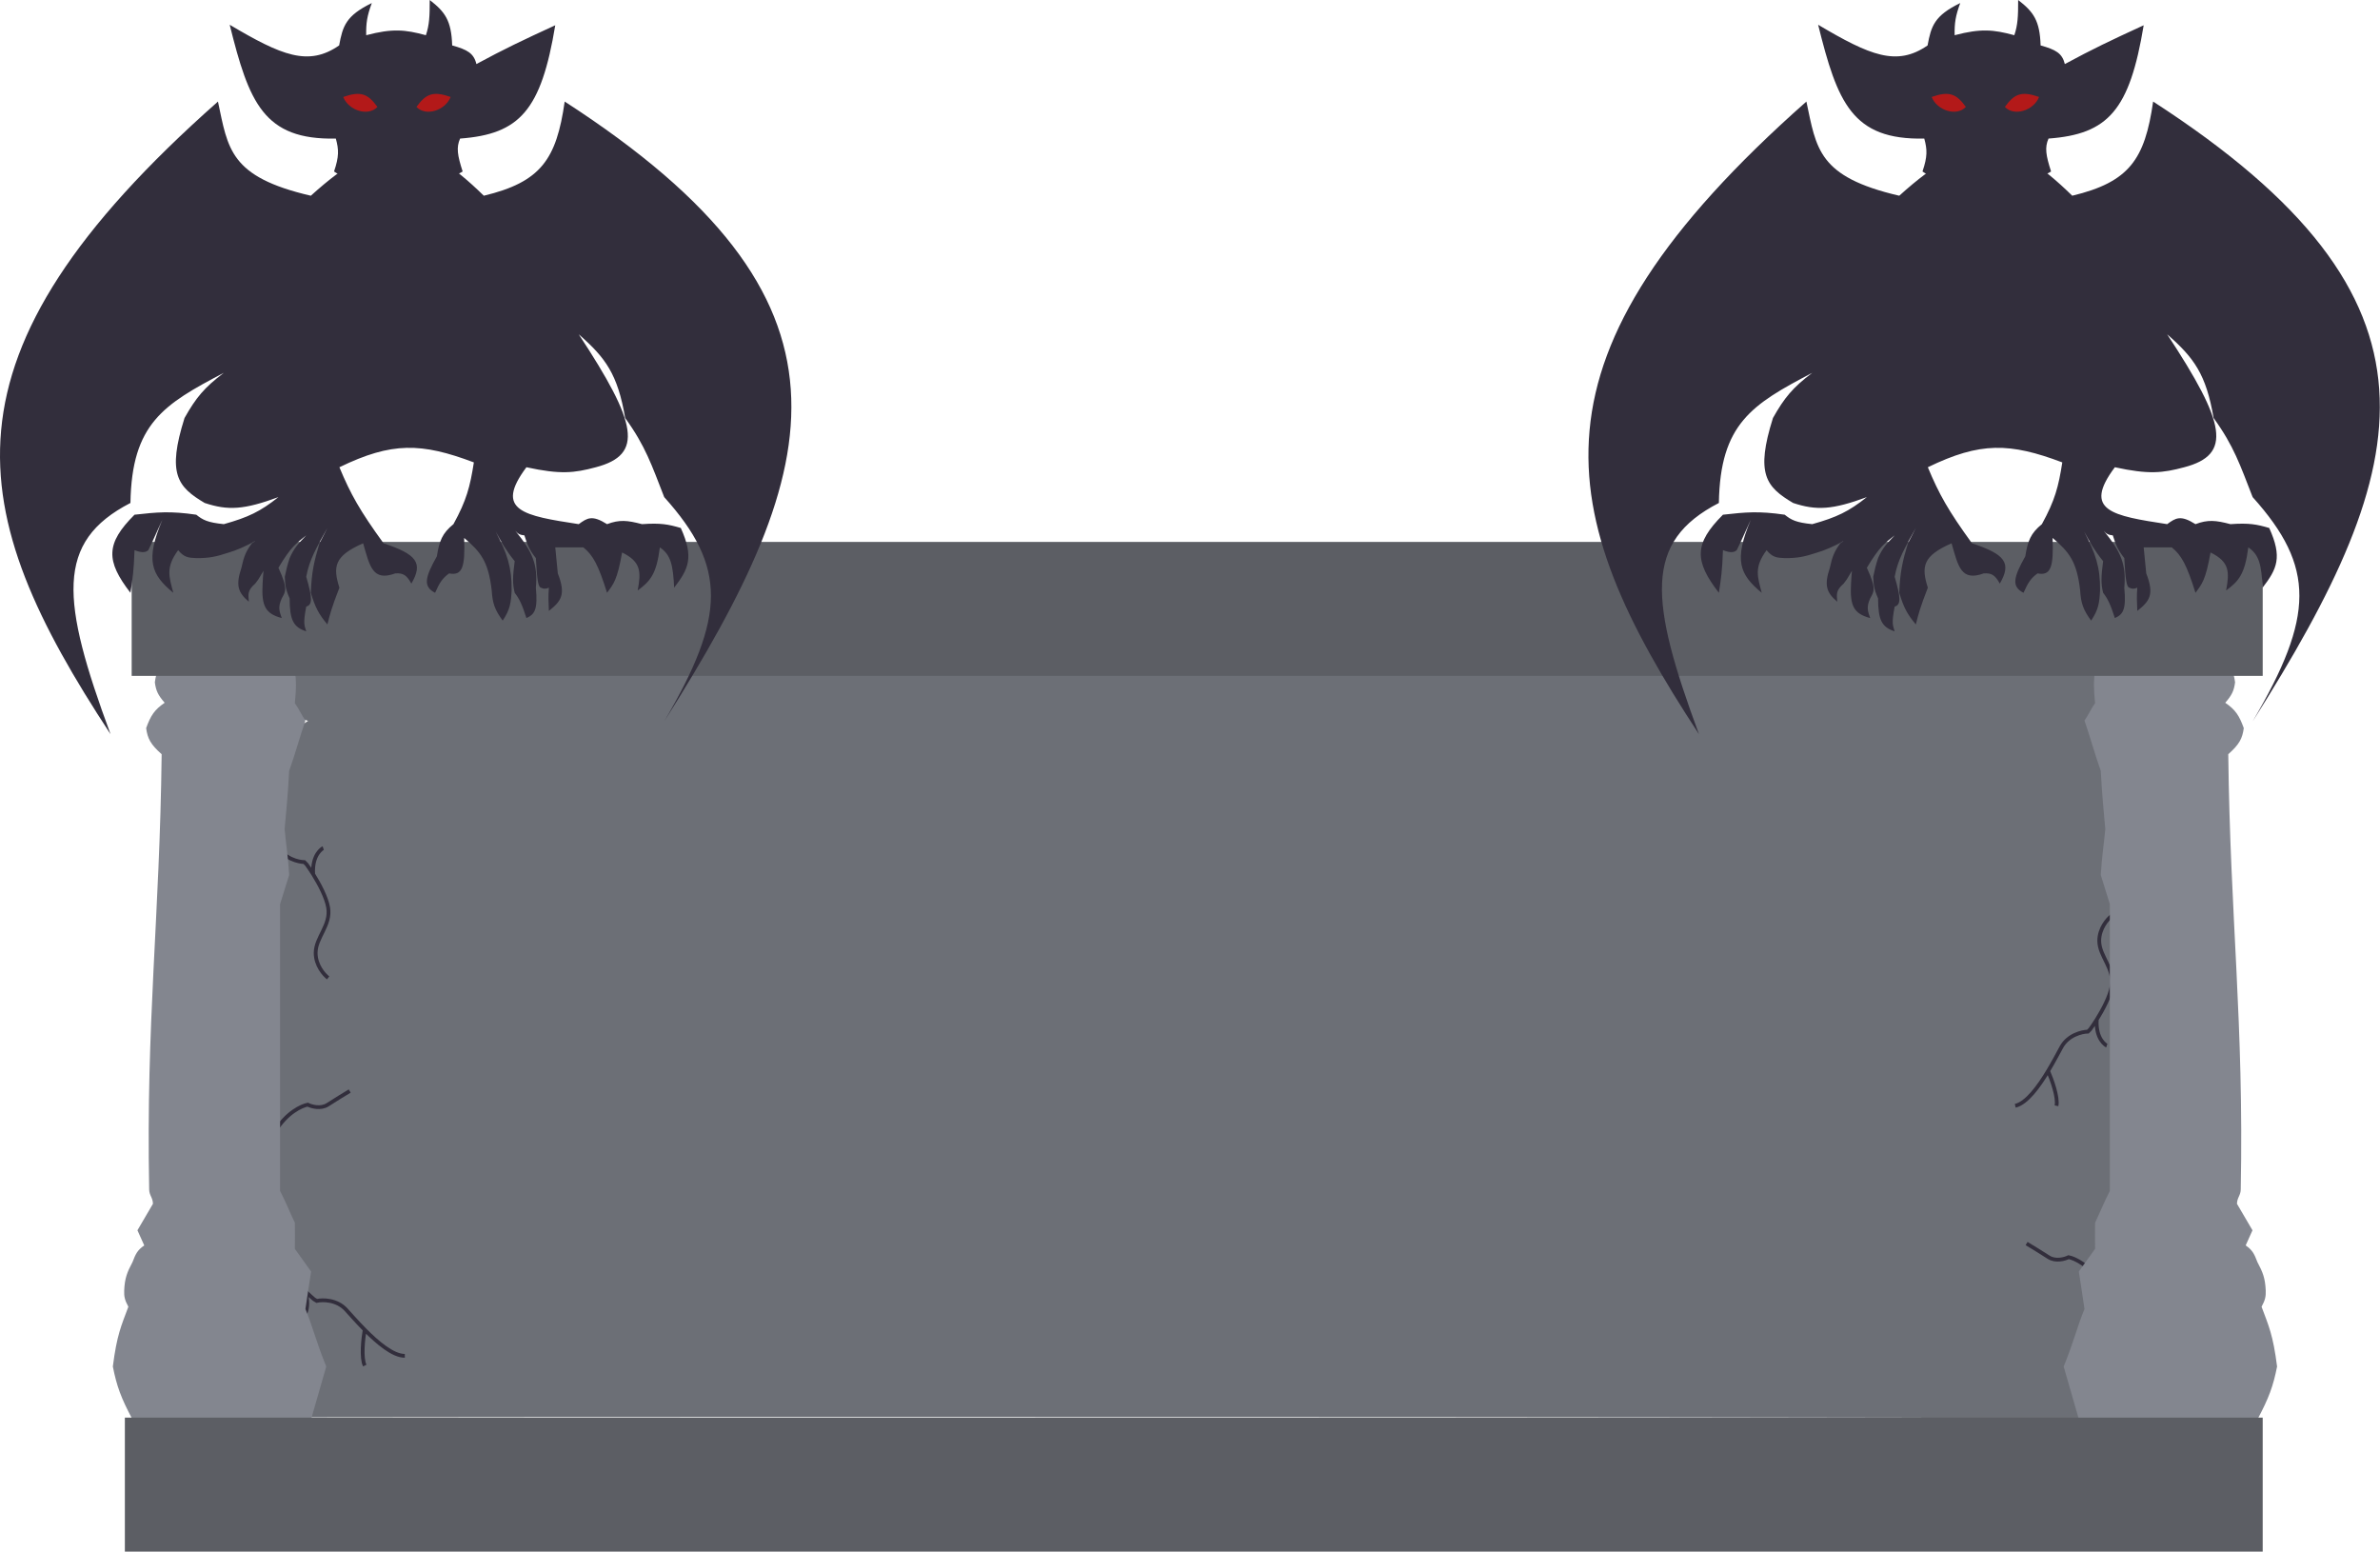<svg width="3145" height="2050" viewBox="0 0 3145 2050" fill="none" xmlns="http://www.w3.org/2000/svg">
<g id="garg-broad">
<path id="Vector 48" d="M2782.5 1874.5C2782.5 1872.1 1119.44 1871.5 381 1872.5L397 1807V1730.5V1688.5L339.809 1650.05V1615.57L246 1573.59V1520.12V1194.32L303.729 1156.34L274.864 1095.38L303.729 1018.92L407.159 952.46L339.809 929.474C349.628 911.121 348.158 901.527 339.809 885H2896.7V920.979L2810.11 966.452L2940 1003.93L2896.7 1175.83V1291.76V1372.21L2848.6 1446.67L2896.7 1575.59L2810.11 1597.08L2800.86 1731.9L2772 1805C2804.07 1829.15 2782.5 1876.9 2782.5 1874.5Z" fill="#6C6F76"/>
<path id="Vector 49" d="M2790.5 1210C2785 1214.17 2774 1226.6 2774 1243C2774 1263.5 2794.5 1279.5 2790.5 1303C2788.22 1316.39 2778.87 1333.96 2770.73 1347M2663 1461C2678.09 1457.54 2693.97 1435.71 2706.41 1415M2706.41 1415C2713.76 1402.77 2719.92 1390.93 2724 1383.5C2732.8 1367.5 2751 1363.17 2759 1363L2762 1360C2764.35 1356.79 2767.44 1352.26 2770.73 1347M2706.41 1415C2711.11 1425.67 2719.9 1449.8 2717.5 1461M2770.73 1347C2769 1373 2783 1381.17 2784 1381.5" stroke="#322E3C" stroke-width="5"/>
<path id="Vector 71" d="M433.616 1292C428.116 1287.83 417.116 1275.4 417.116 1259C417.116 1238.5 437.616 1222.5 433.616 1199C431.337 1185.61 421.986 1168.04 413.844 1155M306.116 1041C321.204 1044.46 337.082 1066.29 349.526 1087M349.526 1087C356.878 1099.23 363.031 1111.07 367.116 1118.5C375.916 1134.5 394.116 1138.83 402.116 1139L405.116 1142C407.465 1145.21 410.556 1149.74 413.844 1155M349.526 1087C354.223 1076.33 363.016 1052.2 360.616 1041M413.844 1155C412.116 1129 426.116 1120.83 427.116 1120.5" stroke="#322E3C" stroke-width="5"/>
<path id="Vector 70" d="M351.803 1577.53C358.131 1580.28 371.755 1589.77 375.626 1605.71C380.466 1625.63 364.322 1646.01 373.756 1667.91C379.133 1680.38 392.367 1695.25 403.357 1705.99M534.951 1791.34C519.473 1791.54 498.89 1774.08 481.908 1756.89M481.908 1756.89C471.877 1746.74 463.103 1736.69 457.38 1730.43C445.052 1716.96 426.343 1717.05 418.53 1718.77L414.906 1716.57C411.866 1714 407.794 1710.33 403.357 1705.99M481.908 1756.89C479.863 1768.36 477.015 1793.89 481.991 1804.21M403.357 1705.99C411.173 1730.85 399.496 1742.09 398.603 1742.65" stroke="#322E3C" stroke-width="5"/>
<path id="Vector 50" d="M364.116 1494C378.916 1470 398.616 1461 406.616 1459.5C411.616 1462 423.916 1465.5 433.116 1459.5C442.316 1453.5 456.283 1445 462.116 1441.5" stroke="#322E3C" stroke-width="5"/>
<path id="Vector 72" d="M2776 1695.5C2761.2 1671.5 2741.5 1662.5 2733.5 1661C2728.5 1663.5 2716.2 1667 2707 1661C2697.8 1655 2683.83 1646.5 2678 1643" stroke="#322E3C" stroke-width="5"/>
<path id="Vector 54" d="M411.116 1875L175.116 1875.5C159.808 1846.73 154.261 1831.43 149.116 1805.5C154.434 1763.52 160.243 1751.69 169.616 1726.5C164.878 1717.71 163.787 1713.03 164.116 1705C164.812 1688.91 167.922 1680.98 175.116 1667.5C179.012 1657.42 181.268 1651.82 190.616 1645.5L181.616 1625.5L202.116 1590.5C201.961 1582.21 197.252 1579.54 197.116 1571.5C192.817 1350.44 211.103 1212.93 213.616 996.5C198.937 983.4 194.986 975.822 193.116 962C199.097 945.576 203.968 937.781 217.616 928.5C208.826 918.507 206.07 912.568 204.616 901.5C206.389 888.181 209.564 882.159 217.616 873L389.616 884.5C391.683 901.877 391.562 908.559 389.616 929C396.127 938.445 397.688 943.438 403.616 952C395.074 976.917 390.701 994.192 382.116 1018.5C379.984 1057.45 378.27 1069.33 376.116 1095.5C378.028 1116.47 380.526 1129.9 382.116 1156C377.189 1172.07 374.815 1179.25 370.116 1194.5V1573.5C377.856 1588.59 382.521 1600.5 389.616 1615.5C389.843 1629.07 389.693 1634.94 389.616 1650L411.116 1680C407.983 1699.32 406.823 1708.24 403.616 1729.5C413.673 1753.95 417.488 1772.02 431.116 1805.5C422.582 1835.26 418.214 1849.9 411.116 1875Z" fill="#83868F"/>
<path id="Vector 59" d="M2747 1875L2983 1875.5C2998.31 1846.73 3003.86 1831.43 3009 1805.5C3003.68 1763.52 2997.87 1751.69 2988.5 1726.5C2993.24 1717.71 2994.33 1713.03 2994 1705C2993.3 1688.91 2990.19 1680.98 2983 1667.5C2979.1 1657.42 2976.85 1651.82 2967.5 1645.5L2976.5 1625.5L2956 1590.5C2956.15 1582.21 2960.86 1579.54 2961 1571.5C2965.3 1350.44 2947.01 1212.93 2944.5 996.5C2959.18 983.4 2963.13 975.822 2965 962C2959.02 945.576 2954.15 937.781 2940.5 928.5C2949.29 918.507 2952.05 912.568 2953.5 901.5C2951.73 888.181 2948.55 882.159 2940.5 873L2768.5 884.5C2766.43 901.877 2766.55 908.559 2768.5 929C2761.99 938.445 2760.43 943.438 2754.5 952C2763.04 976.917 2767.42 994.192 2776 1018.5C2778.13 1057.45 2779.85 1069.33 2782 1095.5C2780.09 1116.47 2777.59 1129.9 2776 1156C2780.93 1172.07 2783.3 1179.25 2788 1194.5V1573.5C2780.26 1588.59 2775.6 1600.5 2768.5 1615.5C2768.27 1629.07 2768.42 1634.94 2768.5 1650L2747 1680C2750.13 1699.32 2751.29 1708.24 2754.5 1729.5C2744.44 1753.95 2740.63 1772.02 2727 1805.5C2735.53 1835.26 2739.9 1849.9 2747 1875Z" fill="#83868F"/>
<rect id="Rectangle 139" x="174" y="716" width="2816" height="177" fill="#5C5E64"/>
<rect id="Rectangle 141" x="165" y="1873" width="2825" height="177" fill="#5C5E64"/>
<g id="Group 109">
<path id="Vector 67" d="M476.811 453.104C468.402 422.91 609.32 411.969 600.211 445.012C591.102 478.056 485.221 483.298 476.811 453.104Z" fill="#322E3C" stroke="black"/>
<path id="Vector 60" d="M432.652 825.023C421.337 811.628 416.519 802.57 410.736 783.215C411.795 755.347 415.094 741.562 422.2 717.807L432.652 697.577C418.225 723.723 408.987 738.707 404.668 761.974C412.86 790.129 413.061 799.09 404.668 801.422C400.184 824.742 402.495 826.467 404.668 834.126C387.601 828.718 382.791 819.025 382.752 790.633C376.858 777.429 376.88 771.999 376.346 761.974C378.309 752.639 379.476 747.37 382.752 737.362C388.371 724.424 394.13 718.253 404.668 707.355C391.684 717.786 384.802 721.798 367.917 750.174C381.18 778.821 376.946 781.904 372.301 790.633C366.996 802.452 369.181 807.443 372.301 816.594C350.735 810.823 345.31 800.743 347.014 771.078C347.345 764.613 347.682 759.198 348.227 754.13L341.282 765.683L337.236 771.078C326.385 780.46 328.235 785.685 328.807 795.016C314.419 782.721 311.276 773.397 319.03 750.174C322.171 735.541 325.033 728.309 332.853 717.807C334.278 716.843 335.673 715.904 337.042 714.988C323.717 722.095 312.253 727.206 301.498 730.282C285.457 735.53 276.302 737.555 259.353 737.362C248.896 737.033 243.186 736.334 235.415 726.91C218.686 749.726 223.362 761.701 229.009 783.215C199.654 758.928 191.9 740.401 214.511 686.788C203.621 710.887 198.246 722.709 195.968 726.91C193.036 729.341 189.181 731.209 177.761 726.91C176.855 753.808 175.263 764.24 172.486 782.43L172.367 783.215C139.761 740.954 139.488 718.287 177.761 680.045C207.931 676.686 224.96 675.026 259.353 680.045C268.043 687.018 274.39 690.366 295.766 692.52C327.969 683.514 343.933 675.902 367.917 656.781C322.674 673.47 301.467 674.803 270.479 664.536C234.635 643.318 220.54 626.081 243.844 552.263C258.957 525.438 269.955 512.119 295.766 492.586C216.18 534.274 174.107 559.712 172.367 664.536C72.687 715.904 80.666 793.221 146.068 970C-47.053 676.092 -93.63 471.619 288.011 134.188C301.334 196.442 303.112 233.593 410.736 258.599C506.982 171.565 556.554 177.584 639.329 258.599C714.618 240.495 735.262 210.75 746.207 134.188C1151.79 396.331 1093.41 612.062 877.698 953.142C959.398 814.242 960.668 749.058 877.698 656.781C861.03 614.216 853.119 589.631 826.113 552.263C816.205 494.479 800.328 472.802 764.751 441.675C842.339 559.525 850.981 600.632 787.34 617.334C758.674 625.022 740.504 627.075 695.634 617.334C652.433 674.999 692.57 681.379 764.751 692.52C775.976 684.36 782.365 680.014 802.175 692.52C818.563 686.324 828.967 687.416 848.366 692.52C873.109 690.753 883.193 692.763 899.613 697.577C917.2 736.402 909.97 751.65 890.847 776.472C889.358 746.812 886.613 733.05 871.967 723.201C867.398 759.083 859.115 767.878 842.634 780.181C847.342 755.112 847.054 742.306 822.068 729.944C815.546 766.801 810.665 771.674 802.175 783.215C790.634 746.489 783.719 733.55 770.82 723.201H733.731L737.104 757.591C748.187 785.76 741.413 794.258 725.304 807.153C724.729 794.748 724.423 787.804 725.304 776.472C720.569 778.381 718.363 778.183 714.852 776.472C711.042 775.556 709.646 765.843 708.109 737.362C700.086 727.359 697.082 720.52 692.936 707.355C687.126 706.796 684.368 705.332 680.907 701.23C703.733 729.2 710.855 745.742 708.109 776.472C710.72 804.629 706.95 811.68 695.634 816.594C689.796 798.466 686.396 791.27 680.125 783.215C677.147 771.325 677.426 761.771 680.125 741.408C668.399 726.852 662.662 716.578 655.11 702.471C670.011 730.882 676.488 749.515 676.079 780.181C675.228 796.31 674.124 805.256 664.278 819.965C653.777 805.663 650.809 796.907 649.781 780.181C645.317 741.098 634.782 729.028 613.368 710.727C614.735 749.135 611.133 761.041 593.475 757.591C585.025 763.676 581.013 769.372 574.932 783.215C558.864 774.961 561.516 763.082 577.292 735.002C580.508 714.628 584.348 704.648 599.207 692.52C616.448 661.131 621.132 643.18 626.18 610.928C556.836 584.85 517.933 583.63 448.498 617.334C463.328 652.998 475.59 674.763 506.826 717.807C550.46 732.268 559.611 743.684 543.576 771.078C537.569 760.161 533.069 756.835 522.335 757.591C492.428 768.473 488.733 748.638 479.854 717.807C441.945 734.417 439.549 748.359 448.498 776.472C438.381 802.564 436.144 810.958 432.652 825.023Z" fill="#322E3C"/>
<g id="Group 108">
<g id="garg_face">
<path id="Vector 61" d="M443.777 183.076C348.338 185.123 329.003 135.198 303.52 32.704C372.185 73.36 407.441 88.18 448.16 60.014C452.836 34.48 457.106 20.663 491.316 4.046C484.959 21.292 483.645 30.535 483.898 46.528C518.433 37.457 535.074 39.003 562.793 46.528C567.368 32.838 567.886 21.631 567.85 0C588.11 15.668 596.485 27.116 597.52 60.014C617.45 65.612 625.979 70.177 629.55 84.626C666.497 64.653 689.828 53.575 733.732 33.379C715.088 145.807 686.781 177.246 607.972 183.076C602.77 194.871 604.46 205.153 611.344 226.569C604.583 230.885 599.16 232.187 587.743 233.312C567.146 259.378 553.393 265.377 526.717 267.702C498.551 264.241 484.527 255.234 460.972 233.312C452.746 233.2 448.503 231.636 441.417 226.569C448.15 206.742 447.754 197.665 443.777 183.076Z" fill="#322E3C"/>
<g id="Group 106">
<g id="Group 105">
<path id="Vector 62" d="M453.554 128.119C476.606 120.037 486.149 123.755 498.733 141.269C486.398 154.294 460.665 146.005 453.554 128.119Z" fill="#B31919"/>
<path id="Vector 63" d="M595.497 128.119C572.445 120.037 562.902 123.755 550.318 141.269C562.653 154.294 588.386 146.005 595.497 128.119Z" fill="#B31919"/>
</g>
</g>
</g>
</g>
</g>
<g id="Group 111">
<path id="Vector 67_2" d="M2575.81 453.104C2567.4 422.91 2708.32 411.969 2699.21 445.012C2690.1 478.056 2584.22 483.298 2575.81 453.104Z" fill="#322E3C" stroke="black"/>
<path id="Vector 60_2" d="M2531.65 825.023C2520.34 811.628 2515.52 802.57 2509.74 783.215C2510.8 755.347 2514.09 741.562 2521.2 717.807L2531.65 697.577C2517.23 723.723 2507.99 738.707 2503.67 761.974C2511.86 790.129 2512.06 799.09 2503.67 801.422C2499.18 824.742 2501.49 826.467 2503.67 834.126C2486.6 828.718 2481.79 819.025 2481.75 790.633C2475.86 777.429 2475.88 771.999 2475.35 761.974C2477.31 752.639 2478.48 747.37 2481.75 737.362C2487.37 724.424 2493.13 718.253 2503.67 707.355C2490.68 717.786 2483.8 721.798 2466.92 750.174C2480.18 778.821 2475.95 781.904 2471.3 790.633C2466 802.452 2468.18 807.443 2471.3 816.594C2449.74 810.823 2444.31 800.743 2446.01 771.078C2446.34 764.613 2446.68 759.198 2447.23 754.13L2440.28 765.683L2436.24 771.078C2425.38 780.46 2427.23 785.685 2427.81 795.016C2413.42 782.721 2410.28 773.397 2418.03 750.174C2421.17 735.541 2424.03 728.309 2431.85 717.807C2433.28 716.843 2434.67 715.904 2436.04 714.988C2422.72 722.095 2411.25 727.206 2400.5 730.282C2384.46 735.53 2375.3 737.555 2358.35 737.362C2347.9 737.033 2342.19 736.334 2334.41 726.91C2317.69 749.726 2322.36 761.701 2328.01 783.215C2298.65 758.928 2290.9 740.401 2313.51 686.788C2302.62 710.887 2297.25 722.709 2294.97 726.91C2292.04 729.341 2288.18 731.209 2276.76 726.91C2275.86 753.808 2274.26 764.24 2271.49 782.43L2271.37 783.215C2238.76 740.954 2238.49 718.287 2276.76 680.045C2306.93 676.686 2323.96 675.026 2358.35 680.045C2367.04 687.018 2373.39 690.366 2394.77 692.52C2426.97 683.514 2442.93 675.902 2466.92 656.781C2421.67 673.47 2400.47 674.803 2369.48 664.536C2333.64 643.318 2319.54 626.081 2342.84 552.263C2357.96 525.438 2368.95 512.119 2394.77 492.586C2315.18 534.274 2273.11 559.712 2271.37 664.536C2171.69 715.904 2179.67 793.221 2245.07 970C2051.95 676.092 2005.37 471.619 2387.01 134.188C2400.33 196.442 2402.11 233.593 2509.74 258.599C2605.98 171.565 2655.55 177.584 2738.33 258.599C2813.62 240.495 2834.26 210.75 2845.21 134.188C3250.79 396.331 3192.41 612.062 2976.7 953.142C3058.4 814.242 3059.67 749.058 2976.7 656.781C2960.03 614.216 2952.12 589.631 2925.11 552.263C2915.21 494.479 2899.33 472.802 2863.75 441.675C2941.34 559.525 2949.98 600.632 2886.34 617.334C2857.67 625.022 2839.5 627.075 2794.63 617.334C2751.43 674.999 2791.57 681.379 2863.75 692.52C2874.98 684.36 2881.36 680.014 2901.18 692.52C2917.56 686.324 2927.97 687.416 2947.37 692.52C2972.11 690.753 2982.19 692.763 2998.61 697.577C3016.2 736.402 3008.97 751.65 2989.85 776.472C2988.36 746.812 2985.61 733.05 2970.97 723.201C2966.4 759.083 2958.11 767.878 2941.63 780.181C2946.34 755.112 2946.05 742.306 2921.07 729.944C2914.55 766.801 2909.67 771.674 2901.18 783.215C2889.63 746.489 2882.72 733.55 2869.82 723.201H2832.73L2836.1 757.591C2847.19 785.76 2840.41 794.258 2824.3 807.153C2823.73 794.748 2823.42 787.804 2824.3 776.472C2819.57 778.381 2817.36 778.183 2813.85 776.472C2810.04 775.556 2808.65 765.843 2807.11 737.362C2799.09 727.359 2796.08 720.52 2791.94 707.355C2786.13 706.796 2783.37 705.332 2779.91 701.23C2802.73 729.2 2809.85 745.742 2807.11 776.472C2809.72 804.629 2805.95 811.68 2794.63 816.594C2788.8 798.466 2785.4 791.27 2779.12 783.215C2776.15 771.325 2776.43 761.771 2779.12 741.408C2767.4 726.852 2761.66 716.578 2754.11 702.471C2769.01 730.882 2775.49 749.515 2775.08 780.181C2774.23 796.31 2773.12 805.256 2763.28 819.965C2752.78 805.663 2749.81 796.907 2748.78 780.181C2744.32 741.098 2733.78 729.028 2712.37 710.727C2713.73 749.135 2710.13 761.041 2692.48 757.591C2684.02 763.676 2680.01 769.372 2673.93 783.215C2657.86 774.961 2660.52 763.082 2676.29 735.002C2679.51 714.628 2683.35 704.648 2698.21 692.52C2715.45 661.131 2720.13 643.18 2725.18 610.928C2655.84 584.85 2616.93 583.63 2547.5 617.334C2562.33 652.998 2574.59 674.763 2605.83 717.807C2649.46 732.268 2658.61 743.684 2642.58 771.078C2636.57 760.161 2632.07 756.835 2621.34 757.591C2591.43 768.473 2587.73 748.638 2578.85 717.807C2540.94 734.417 2538.55 748.359 2547.5 776.472C2537.38 802.564 2535.14 810.958 2531.65 825.023Z" fill="#322E3C"/>
<g id="Group 108_2">
<g id="garg_face_2">
<path id="Vector 61_2" d="M2542.78 183.076C2447.34 185.123 2428 135.198 2402.52 32.704C2471.19 73.36 2506.44 88.18 2547.16 60.014C2551.84 34.48 2556.11 20.663 2590.32 4.046C2583.96 21.292 2582.65 30.535 2582.9 46.528C2617.43 37.457 2634.07 39.003 2661.79 46.528C2666.37 32.838 2666.89 21.631 2666.85 0C2687.11 15.668 2695.49 27.116 2696.52 60.014C2716.45 65.612 2724.98 70.177 2728.55 84.626C2765.5 64.653 2788.83 53.575 2832.73 33.379C2814.09 145.807 2785.78 177.246 2706.97 183.076C2701.77 194.871 2703.46 205.153 2710.34 226.569C2703.58 230.885 2698.16 232.187 2686.74 233.312C2666.15 259.378 2652.39 265.377 2625.72 267.702C2597.55 264.241 2583.53 255.234 2559.97 233.312C2551.75 233.2 2547.5 231.636 2540.42 226.569C2547.15 206.742 2546.75 197.665 2542.78 183.076Z" fill="#322E3C"/>
<g id="Group 106_2">
<g id="Group 105_2">
<path id="Vector 62_2" d="M2552.55 128.119C2575.61 120.037 2585.15 123.755 2597.73 141.269C2585.4 154.294 2559.67 146.005 2552.55 128.119Z" fill="#B31919"/>
<path id="Vector 63_2" d="M2694.5 128.119C2671.44 120.037 2661.9 123.755 2649.32 141.269C2661.65 154.294 2687.39 146.005 2694.5 128.119Z" fill="#B31919"/>
</g>
</g>
</g>
</g>
</g>
</g>
</svg>
